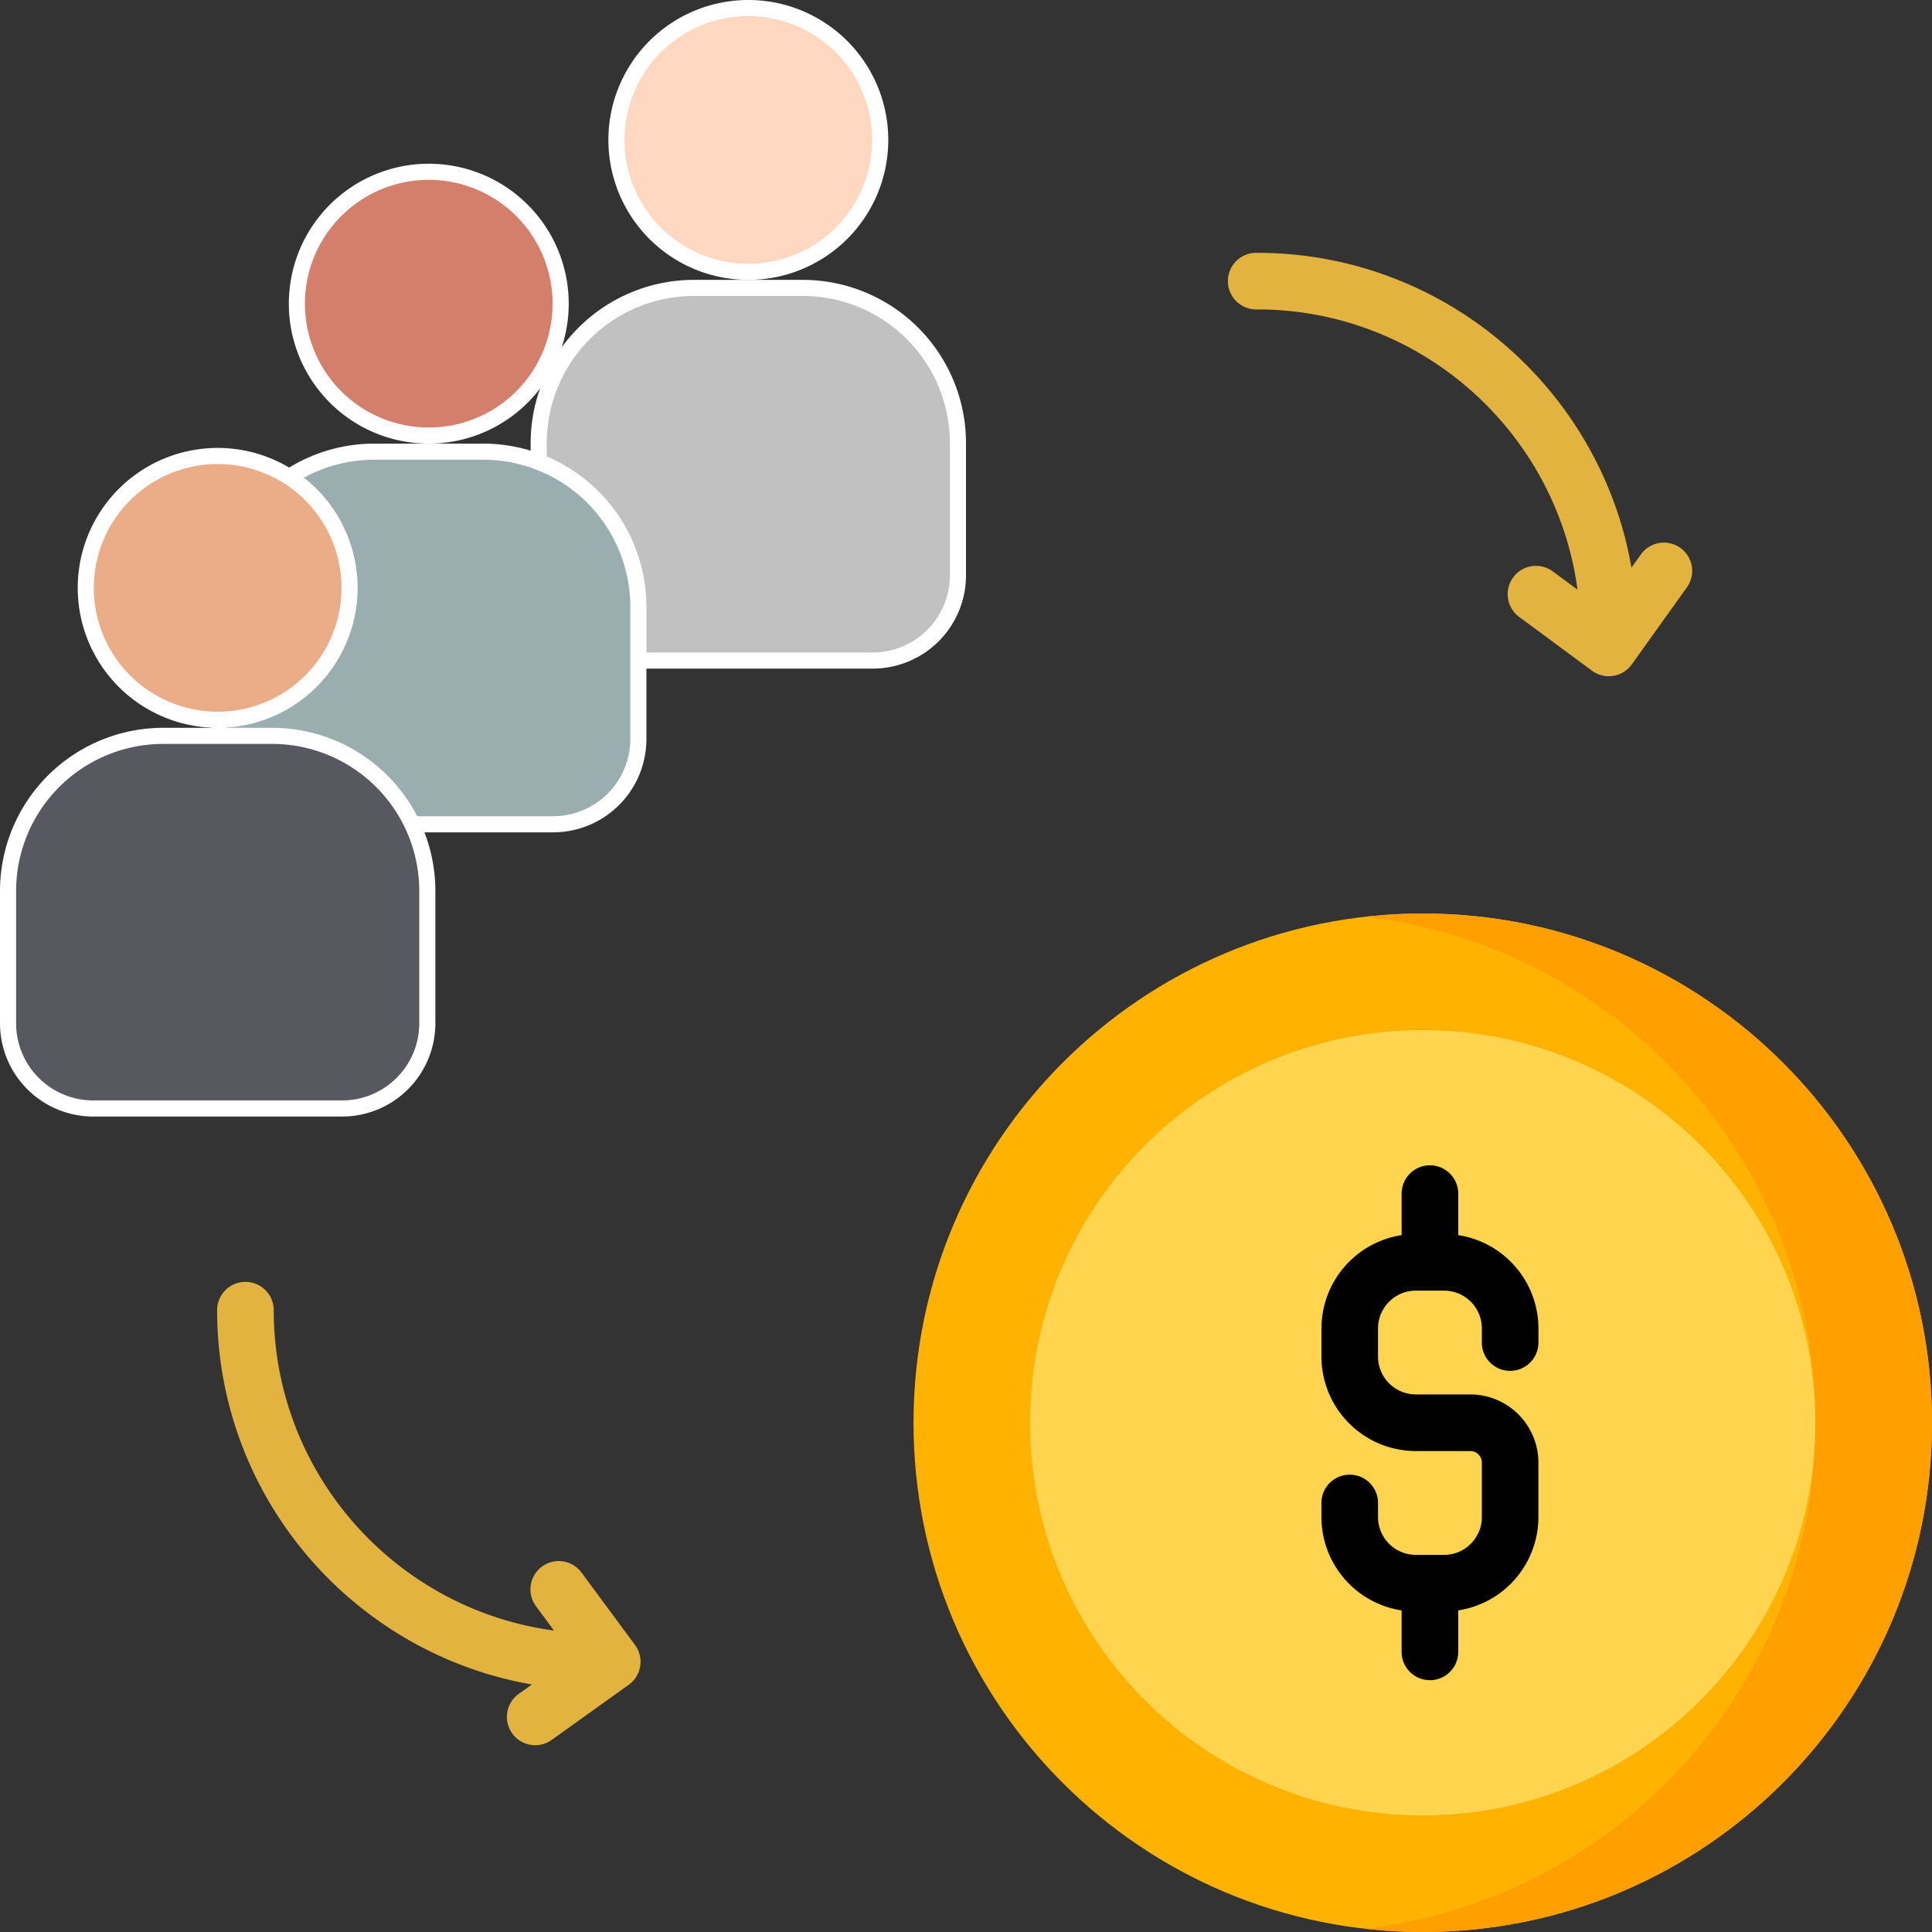 <svg width="60" height="60" fill="none" xmlns="http://www.w3.org/2000/svg"><rect width="100%" height="100%" fill="#333333" stroke="none"/><g clip-path="url(#clip0)"><path d="M27.336 4.346a4.096 4.096 0 11-8.192 0 4.096 4.096 0 018.192 0z" fill="#FFD8C1" stroke="#fff" stroke-width=".5"/><path d="M27.103 20.514h-7.726a2.647 2.647 0 01-2.647-2.647v-4.105a4.82 4.82 0 014.82-4.82h3.38a4.82 4.82 0 014.82 4.82v4.105s0 0 0 0a2.647 2.647 0 01-2.647 2.647z" fill="#C1C1C1" stroke="#fff" stroke-width=".5"/><path d="M17.412 9.431a4.096 4.096 0 11-8.192 0 4.096 4.096 0 018.192 0z" fill="#D47F6C" stroke="#fff" stroke-width=".5"/><path d="M17.18 25.6H9.452a2.647 2.647 0 01-2.647-2.648v-4.105a4.82 4.82 0 014.82-4.82h3.38a4.82 4.82 0 014.82 4.82v4.105s0 0 0 0a2.648 2.648 0 01-2.647 2.647z" fill="#9AAEB0" stroke="#fff" stroke-width=".5"/><path d="M44.185 60C52.919 60 60 52.92 60 44.185c0-8.734-7.08-15.815-15.815-15.815-8.734 0-15.815 7.08-15.815 15.815C28.37 52.919 35.45 60 44.185 60z" fill="#FFB300"/><path d="M44.184 28.37c-.613 0-1.217.036-1.811.104 7.881.898 14.004 7.59 14.004 15.711 0 8.122-6.123 14.813-14.004 15.711a15.97 15.97 0 001.81.104C52.919 60 60 52.92 60 44.185c0-8.734-7.08-15.815-15.815-15.815z" fill="#FFA000"/><path d="M44.185 56.378c6.734 0 12.193-5.46 12.193-12.193 0-6.734-5.459-12.193-12.193-12.193S31.992 37.45 31.992 44.185s5.46 12.193 12.193 12.193z" fill="#FFD54F"/><path d="M46.898 42.573a.879.879 0 00.88-.879v-.438a2.936 2.936 0 00-2.491-2.898v-1.289a.879.879 0 10-1.758 0v1.289a2.936 2.936 0 00-2.49 2.898v.877a2.935 2.935 0 002.93 2.931h1.693c.197 0 .358.16.358.358v1.692c0 .647-.527 1.174-1.174 1.174h-.877a1.175 1.175 0 01-1.173-1.174v-.438a.879.879 0 10-1.758 0v.438a2.936 2.936 0 002.49 2.899V51.3a.879.879 0 101.759 0v-1.288a2.936 2.936 0 002.49-2.899v-1.692a2.119 2.119 0 00-2.115-2.116h-1.693a1.175 1.175 0 01-1.173-1.173v-.877c0-.647.526-1.173 1.173-1.173h.877c.647 0 1.174.526 1.174 1.173v.438c0 .486.393.88.878.88z" fill="#000"/><path d="M10.856 18.257a4.096 4.096 0 11-8.192 0 4.096 4.096 0 018.192 0z" fill="#EBAD88" stroke="#fff" stroke-width=".5"/><path d="M10.624 34.425H2.897A2.647 2.647 0 01.25 31.778v-4.104a4.82 4.82 0 014.82-4.821h3.38a4.82 4.82 0 014.821 4.82v4.105s0 0 0 0a2.647 2.647 0 01-2.647 2.647z" fill="#585860" stroke="#fff" stroke-width=".5"/><path d="M52.185 17.015a.879.879 0 00-1.226.204l-.293.408c-.962-5.545-5.808-9.775-11.624-9.775a.879.879 0 100 1.757c5.083 0 9.293 3.798 9.949 8.704l-.742-.548a.879.879 0 10-1.044 1.413l2.235 1.651a.879.879 0 001.236-.195l1.712-2.393a.879.879 0 00-.203-1.226zM18.07 48.852a.879.879 0 10-1.414 1.044l.548.742c-4.906-.656-8.703-4.866-8.703-9.949a.879.879 0 10-1.758 0c0 5.816 4.23 10.662 9.776 11.624l-.409.292a.879.879 0 101.023 1.43l2.392-1.712a.88.88 0 00.196-1.237l-1.651-2.234z" fill="#E3B340"/></g><defs><clipPath id="clip0"><path fill="#fff" d="M0 0h60v60H0z"/></clipPath></defs></svg>